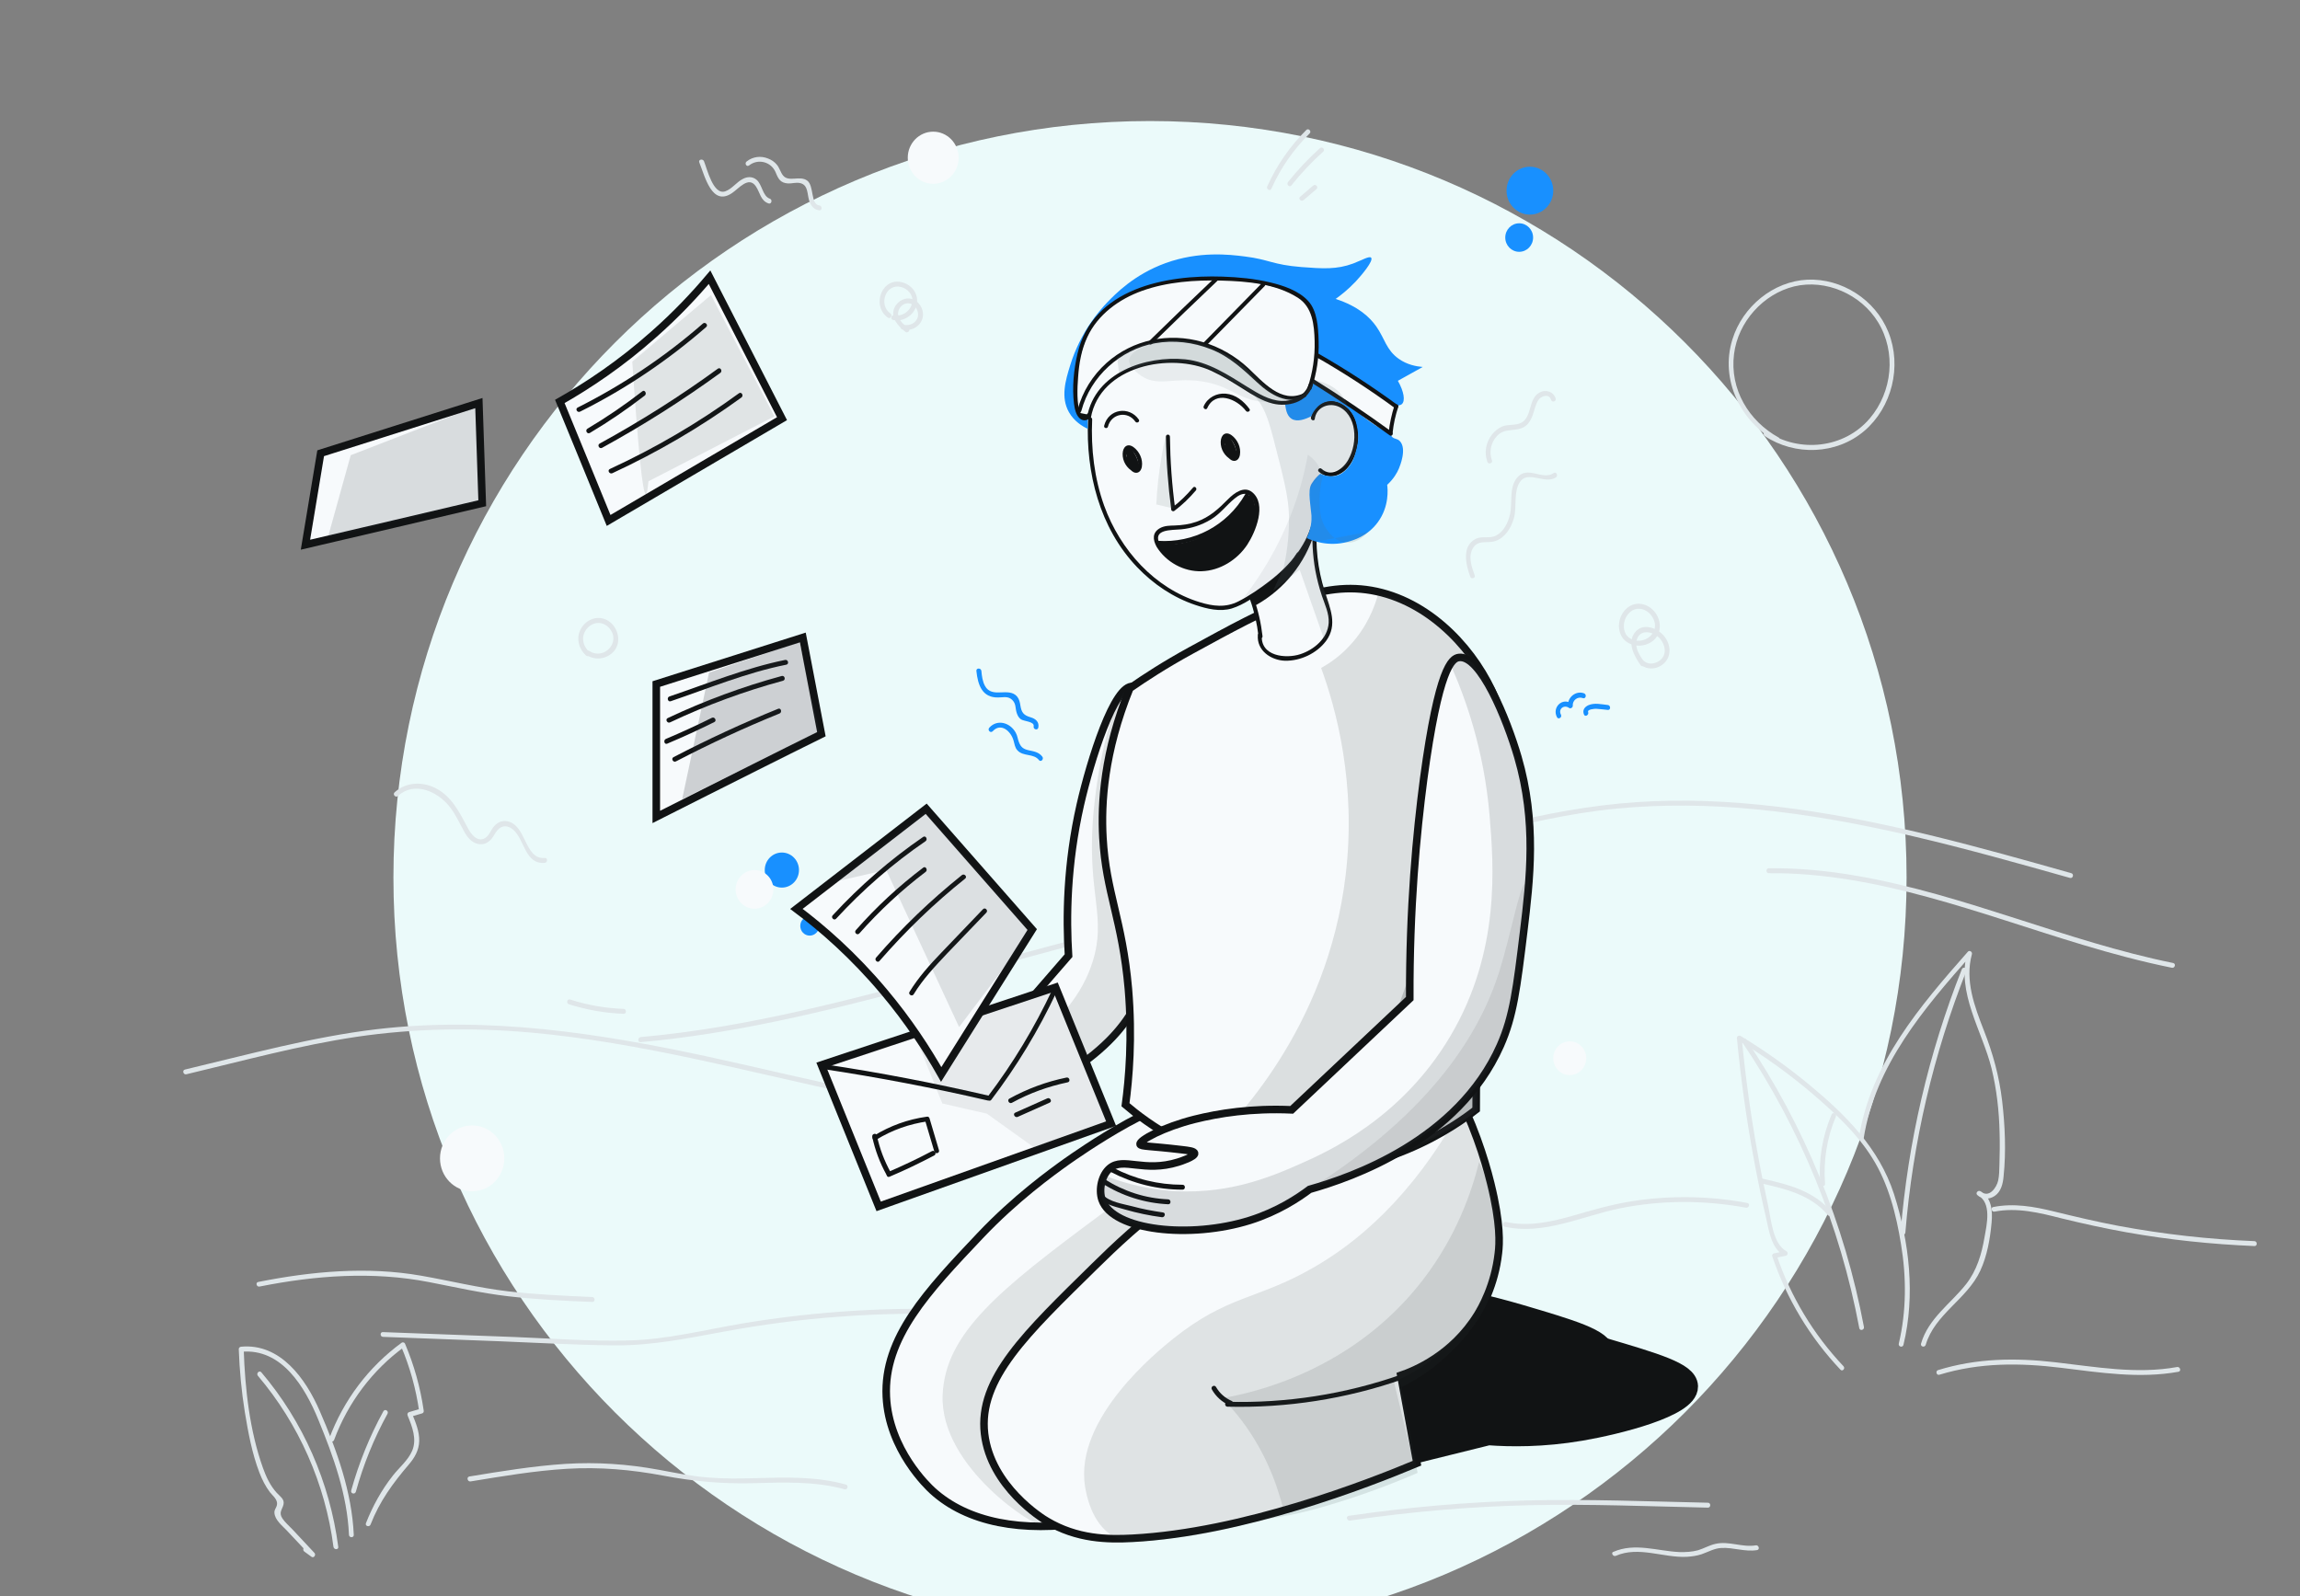 <svg width="304" height="211" viewBox="0 0 304 211" fill="none" xmlns="http://www.w3.org/2000/svg">
<rect x="0" y="0" width="304" height="211" fill="#808080" stroke="none"/>
<g clip-path="url(#clip0)">
<path d="M52 116C52 60.772 96.772 16 152 16V16C207.228 16 252 60.772 252 116V116C252 171.228 207.228 216 152 216V216C96.772 216 52 171.228 52 116V116Z" fill="#EBFAFA"/>
<path d="M243.657 180.598C239.703 176.416 236.679 171.411 234.819 165.908C234.755 166.038 234.671 166.168 234.607 166.298C235.093 166.19 235.559 166.103 236.045 165.995C236.32 165.93 236.362 165.54 236.13 165.41C234.311 164.413 234.1 161.206 233.698 159.365C233.169 156.96 232.683 154.555 232.26 152.15C231.372 147.21 230.695 142.226 230.209 137.221C230.04 137.308 229.892 137.416 229.723 137.503C233.254 139.648 236.616 142.053 239.766 144.761C242.6 147.21 245.433 149.831 247.442 153.038C249.599 156.44 250.635 160.556 251.269 164.5C251.988 168.855 251.988 173.296 250.973 177.608C250.867 178.02 251.48 178.193 251.586 177.781C253.172 171.216 252.368 164.218 250.339 157.848C248.372 151.76 243.932 147.361 239.174 143.418C236.299 141.035 233.233 138.868 230.061 136.94C229.871 136.831 229.554 136.961 229.575 137.221C230.082 142.573 230.822 147.881 231.795 153.146C232.281 155.768 232.81 158.39 233.423 160.968C233.825 162.723 234.1 165.02 235.812 165.973C235.833 165.778 235.855 165.583 235.897 165.388C235.411 165.496 234.945 165.583 234.459 165.691C234.29 165.735 234.184 165.93 234.248 166.081C236.151 171.693 239.217 176.785 243.255 181.053C243.509 181.356 243.953 180.901 243.657 180.598Z" fill="#DFE6E9"/>
<path d="M230.272 137.764C237.927 149.117 243.213 162.031 245.75 175.572C245.835 175.984 246.448 175.811 246.363 175.399C243.805 161.792 238.498 148.814 230.801 137.417C230.59 137.092 230.04 137.417 230.272 137.764Z" fill="#DFE6E9"/>
<path d="M232.81 156.439C236.003 157.154 239.365 157.956 241.585 160.621C241.839 160.946 242.304 160.469 242.029 160.166C239.745 157.414 236.278 156.548 232.979 155.811C232.577 155.724 232.408 156.353 232.81 156.439Z" fill="#DFE6E9"/>
<path d="M241.225 156.483C240.993 153.449 241.458 150.438 242.642 147.643C242.811 147.253 242.261 146.928 242.092 147.318C240.866 150.221 240.337 153.319 240.591 156.483C240.633 156.894 241.268 156.894 241.225 156.483Z" fill="#DFE6E9"/>
<path d="M246.321 150.525C247.843 140.818 254.335 133.278 260.551 126.236C260.382 126.128 260.192 126.02 260.022 125.911C258.563 131.263 261.989 136.225 263.236 141.251C263.913 144.025 264.23 146.885 264.294 149.745C264.336 151.153 264.315 152.583 264.272 153.991C264.251 154.685 264.251 155.4 264.103 156.071C263.892 157.003 262.877 158.455 261.799 157.48C261.672 157.653 261.545 157.826 261.418 158C263.279 158.996 262.602 161.856 262.306 163.525C261.925 165.778 261.291 167.923 259.874 169.743C257.823 172.343 254.884 174.271 253.912 177.608C253.785 178.02 254.398 178.171 254.525 177.781C255.73 173.708 259.98 171.758 261.735 167.988C262.644 166.038 263.046 163.741 263.236 161.618C263.384 160.08 263.236 158.238 261.735 157.458C261.439 157.306 261.059 157.718 261.355 157.978C262.01 158.585 262.919 158.585 263.659 158.086C264.484 157.523 264.738 156.483 264.822 155.508C265.161 152.236 265.013 148.791 264.632 145.541C264.251 142.291 263.406 139.236 262.221 136.225C260.974 133.018 259.684 129.616 260.636 126.128C260.72 125.825 260.318 125.565 260.107 125.803C253.827 132.931 247.251 140.58 245.708 150.373C245.644 150.763 246.257 150.936 246.321 150.525Z" fill="#DFE6E9"/>
<path d="M259.304 128.122C254.906 139.237 252.178 150.981 251.205 162.941C251.163 163.352 251.797 163.352 251.84 162.941C252.812 151.046 255.54 139.367 259.917 128.296C260.065 127.927 259.452 127.754 259.304 128.122Z" fill="#DFE6E9"/>
<path d="M198.873 162.16C204.053 163.308 209.107 160.752 214.097 159.733C219.594 158.628 225.261 158.628 230.78 159.647C231.182 159.712 231.351 159.105 230.949 159.018C225.832 158.065 220.609 158 215.492 158.823C212.871 159.257 210.333 159.993 207.796 160.73C204.941 161.532 202.002 162.182 199.063 161.532C198.64 161.445 198.471 162.052 198.873 162.16Z" fill="#DFE6E9"/>
<path d="M263.617 160.166C266.62 159.581 269.58 160.318 272.477 161.055C275.31 161.748 278.165 162.376 281.062 162.896C286.644 163.893 292.31 164.478 297.977 164.716C298.379 164.738 298.379 164.088 297.977 164.066C291.951 163.828 285.967 163.156 280.025 162.051C277.15 161.51 274.316 160.838 271.483 160.145C268.84 159.495 266.155 159.018 263.448 159.56C263.068 159.625 263.237 160.253 263.617 160.166Z" fill="#DFE6E9"/>
<path d="M24.622 142.011C32.107 140.234 39.592 138.176 47.183 137.049C54.752 135.944 62.428 135.814 70.061 136.486C84.735 137.786 98.987 141.729 113.365 144.784C121.294 146.474 129.308 147.861 137.406 148.424C137.808 148.446 137.808 147.796 137.406 147.774C122.563 146.734 108.142 142.856 93.637 139.692C79.216 136.572 64.542 134.319 49.783 136.052C41.22 137.071 32.847 139.389 24.452 141.382C24.051 141.469 24.22 142.097 24.622 142.011Z" fill="#DFE6E9"/>
<path d="M84.672 137.763C97.084 136.658 109.242 133.668 121.273 130.461C133.579 127.168 145.885 123.831 158.191 120.495C170.476 117.18 182.74 113.778 195.067 110.55C201.199 108.946 207.394 107.495 213.695 106.888C219.764 106.303 225.895 106.39 231.964 106.975C246.131 108.318 259.917 112.196 273.597 116.053C273.999 116.161 274.168 115.533 273.766 115.425C261.735 112.023 249.641 108.621 237.229 106.931C231.055 106.086 224.796 105.653 218.558 105.913C212.426 106.151 206.379 107.148 200.395 108.535C194.306 109.965 188.279 111.676 182.232 113.323C176.058 114.991 169.884 116.66 163.71 118.328C151.234 121.686 138.738 125.066 126.263 128.425C112.582 132.108 98.817 135.835 84.672 137.091C84.27 137.156 84.27 137.806 84.672 137.763Z" fill="#DFE6E9"/>
<path d="M50.608 176.72C55.767 176.915 60.948 177.11 66.107 177.305C71.139 177.5 76.193 177.803 81.225 177.846C86.131 177.89 90.867 176.915 95.688 176.026C100.72 175.095 105.816 174.423 110.912 174.055C116.6 173.621 122.309 173.556 127.997 173.795C128.398 173.816 128.398 173.166 127.997 173.145C118.017 172.711 108.015 173.296 98.162 174.943C93.129 175.788 88.139 177.088 83.044 177.196C78.053 177.326 73 176.936 68.01 176.741C62.216 176.525 56.423 176.308 50.629 176.091C50.206 176.048 50.206 176.698 50.608 176.72Z" fill="#DFE6E9"/>
<path d="M40.226 205.104C40.543 205.342 40.86 205.559 41.178 205.797C41.474 206.014 41.812 205.537 41.558 205.277C40.586 204.237 39.634 203.219 38.661 202.179C38.217 201.702 37.689 201.269 37.329 200.727C36.78 199.904 37.35 199.514 37.477 198.842C37.625 198.149 36.949 197.759 36.568 197.326C35.722 196.394 35.173 195.224 34.75 194.032C32.995 189.114 32.382 183.567 32.212 178.367C32.107 178.476 32.001 178.584 31.895 178.692C37.224 178.194 40.311 183.351 42.087 187.706C44.074 192.537 45.893 197.586 46.125 202.894C46.147 203.306 46.781 203.306 46.76 202.894C46.506 197.217 44.518 191.714 42.277 186.557C40.416 182.246 37.054 177.544 31.874 178.021C31.705 178.042 31.557 178.151 31.557 178.346C31.663 181.141 31.916 183.914 32.36 186.666C32.804 189.352 33.312 192.126 34.285 194.661C34.644 195.592 35.088 196.481 35.68 197.261C36.103 197.802 36.822 198.279 36.568 199.081C36.462 199.406 36.251 199.579 36.272 199.969C36.314 200.922 37.329 201.702 37.9 202.309C38.957 203.436 40.036 204.584 41.093 205.711C41.22 205.537 41.347 205.364 41.474 205.191C41.157 204.952 40.839 204.736 40.522 204.497C40.205 204.302 39.888 204.866 40.226 205.104Z" fill="#DFE6E9"/>
<path d="M44.159 190.347C45.999 185.407 49.234 181.096 53.441 178.041C53.294 177.997 53.145 177.954 52.997 177.932C54.181 180.706 54.985 183.609 55.408 186.599C55.471 186.469 55.556 186.339 55.619 186.209C55.112 186.361 54.604 186.512 54.076 186.664C53.864 186.729 53.801 186.946 53.886 187.141C54.478 188.592 55.133 190.239 54.478 191.777C53.928 193.056 52.744 194.009 51.919 195.071C50.418 196.977 49.255 199.101 48.367 201.354C48.219 201.744 48.832 201.917 48.98 201.527C50.164 198.472 51.94 196.046 54.033 193.597C54.795 192.709 55.366 191.734 55.408 190.521C55.45 189.221 54.922 187.986 54.435 186.816C54.372 186.967 54.308 187.141 54.245 187.292C54.752 187.141 55.26 186.989 55.788 186.837C55.958 186.794 56.042 186.621 56 186.447C55.556 183.392 54.731 180.446 53.526 177.607C53.463 177.456 53.23 177.391 53.082 177.499C48.726 180.684 45.407 185.082 43.504 190.196C43.419 190.564 44.011 190.737 44.159 190.347Z" fill="#DFE6E9"/>
<path d="M34.094 181.877C39.486 188.226 42.996 196.134 44.075 204.475C44.138 204.887 44.772 204.887 44.709 204.475C43.588 195.939 40.057 187.901 34.538 181.401C34.264 181.097 33.819 181.552 34.094 181.877Z" fill="#DFE6E9"/>
<path d="M47.034 197.195C48.028 193.598 49.424 190.153 51.221 186.882C51.411 186.513 50.883 186.188 50.671 186.557C48.853 189.872 47.436 193.382 46.421 197.022C46.294 197.433 46.908 197.607 47.034 197.195Z" fill="#DFE6E9"/>
<path d="M34.306 170.069C41.706 168.596 49.276 168.032 56.719 169.484C60.186 170.156 63.612 170.936 67.122 171.347C70.822 171.78 74.565 171.954 78.286 172.105C78.688 172.127 78.688 171.477 78.286 171.456C74.565 171.282 70.822 171.131 67.122 170.697C63.273 170.242 59.51 169.311 55.683 168.639C48.536 167.382 41.199 168.054 34.136 169.462C33.735 169.527 33.904 170.156 34.306 170.069Z" fill="#DFE6E9"/>
<path d="M62.195 195.83C66.424 195.137 70.653 194.422 74.924 194.162C79.259 193.902 83.445 194.27 87.695 195.072C91.586 195.808 95.35 196.155 99.325 196.068C103.448 195.96 107.614 195.765 111.631 196.87C112.033 196.978 112.202 196.35 111.8 196.242C107.91 195.158 103.913 195.288 99.917 195.397C97.802 195.462 95.667 195.483 93.552 195.31C91.375 195.137 89.218 194.682 87.082 194.292C82.98 193.533 78.899 193.252 74.713 193.512C70.463 193.793 66.234 194.487 62.026 195.18C61.624 195.267 61.794 195.895 62.195 195.83Z" fill="#DFE6E9"/>
<path d="M178.426 201.008C186.355 199.838 194.327 199.144 202.341 198.971C210.143 198.798 217.945 199.123 225.747 199.296C226.149 199.296 226.149 198.646 225.747 198.646C217.818 198.473 209.868 198.148 201.918 198.343C193.988 198.538 186.102 199.231 178.257 200.379C177.855 200.444 178.024 201.051 178.426 201.008Z" fill="#DFE6E9"/>
<path d="M213.568 205.666C216.592 204.344 219.848 205.948 222.956 205.796C223.612 205.753 224.289 205.666 224.923 205.449C225.79 205.146 226.593 204.669 227.524 204.626C229.131 204.539 230.632 205.168 232.239 204.908C232.641 204.843 232.471 204.214 232.07 204.279C230.272 204.583 228.517 203.673 226.741 204.084C225.938 204.258 225.219 204.691 224.437 204.929C223.633 205.146 222.808 205.189 221.984 205.168C219.045 205.038 216.106 203.889 213.23 205.146C212.892 205.254 213.209 205.818 213.568 205.666Z" fill="#DFE6E9"/>
<path d="M256.343 181.725C261.672 180.1 267 180.143 272.455 180.815C277.594 181.443 282.774 182.267 287.933 181.335C288.335 181.27 288.166 180.642 287.764 180.707C282.393 181.682 277.001 180.685 271.652 180.078C266.387 179.472 261.249 179.537 256.153 181.118C255.794 181.227 255.942 181.855 256.343 181.725Z" fill="#DFE6E9"/>
<path d="M235.093 57.836C231.16 55.669 228.602 51.465 229.194 46.807C229.723 42.539 233.063 38.855 237.144 37.859C241.31 36.862 245.961 38.877 248.224 42.582C250.655 46.547 250.127 51.791 247.145 55.3C243.762 59.287 237.842 59.894 233.571 57.077C233.232 56.839 232.915 57.402 233.254 57.64C237.229 60.284 242.726 60.111 246.405 56.969C250.063 53.849 251.417 48.432 249.598 43.904C247.864 39.592 243.424 36.776 238.878 36.971C234.395 37.187 230.336 40.502 228.982 44.857C227.291 50.252 230.124 55.799 234.797 58.377C235.135 58.594 235.453 58.031 235.093 57.836Z" fill="#DFE6E9"/>
<path d="M52.596 105.22C54.752 103.248 57.776 104.592 59.383 106.585C60.208 107.603 60.694 108.752 61.328 109.878C61.73 110.637 62.322 111.395 63.21 111.568C63.908 111.698 64.479 111.438 64.944 110.918C65.24 110.572 65.43 110.117 65.726 109.77C66.361 109.012 67.185 109.098 67.862 109.705C69.342 111.027 69.405 114.298 72.006 114.06C72.408 114.017 72.408 113.367 72.006 113.41C69.3 113.67 69.617 109.012 67.016 108.557C66.255 108.427 65.642 108.773 65.177 109.38C64.88 109.77 64.69 110.312 64.31 110.637C63.21 111.568 62.237 110.268 61.793 109.38C60.715 107.343 59.658 105.22 57.522 104.158C55.767 103.292 53.632 103.378 52.152 104.743C51.856 105.025 52.3 105.502 52.596 105.22Z" fill="#DFE6E9"/>
<path d="M194.919 76.057C194.496 74.887 193.989 73.5 194.75 72.352C195.448 71.334 196.632 71.854 197.625 71.529C198.936 71.095 199.74 69.774 200.099 68.495C200.522 67 200.015 65.05 200.882 63.729C201.939 62.104 204.222 64.097 205.66 63.1C205.999 62.862 205.681 62.299 205.343 62.537C203.884 63.555 201.897 61.475 200.522 63.144C199.423 64.465 199.93 66.48 199.571 68.04C199.317 69.124 198.746 70.272 197.752 70.792C196.885 71.247 195.892 70.792 195.025 71.247C193.164 72.222 193.756 74.649 194.327 76.23C194.433 76.599 195.046 76.447 194.919 76.057Z" fill="#DFE6E9"/>
<path d="M197.202 60.868C196.801 59.785 197.033 58.55 197.816 57.683C198.788 56.6 199.909 57.033 201.114 56.6C201.833 56.34 202.256 55.712 202.531 55.018C202.7 54.585 202.806 54.13 202.954 53.697C203.081 53.35 203.229 52.96 203.482 52.7C203.863 52.331 204.772 52.028 205.005 52.852C205.132 53.242 205.724 53.09 205.618 52.678C205.343 51.768 204.307 51.443 203.503 51.877C201.981 52.678 202.531 55.062 201.114 55.863C200.332 56.297 199.359 56.036 198.535 56.383C198.006 56.621 197.541 57.011 197.181 57.467C196.399 58.485 196.145 59.828 196.589 61.041C196.716 61.431 197.329 61.258 197.202 60.868Z" fill="#DFE6E9"/>
<path d="M215.006 84.008C214.372 83.076 214.562 81.755 215.387 80.975C216.338 80.065 217.712 80.476 218.368 81.516C219.869 83.835 216.549 85.871 214.964 83.943C214.689 83.618 214.245 84.095 214.52 84.398C215.429 85.503 217.12 85.633 218.283 84.853C219.594 83.987 219.7 82.231 218.791 80.996C217.903 79.783 216.253 79.371 215.069 80.368C213.949 81.3 213.61 83.076 214.456 84.311C214.689 84.68 215.239 84.355 215.006 84.008Z" fill="#DFE6E9"/>
<path d="M217.395 87.605C216.803 86.76 216.063 85.742 216.317 84.659C216.698 83.055 218.558 83.467 219.404 84.42C220.102 85.222 220.356 86.478 219.468 87.237C218.791 87.822 217.755 87.93 217.142 87.237C216.867 86.933 216.423 87.388 216.698 87.692C217.543 88.623 218.981 88.537 219.89 87.735C220.969 86.782 220.842 85.2 219.996 84.138C219.15 83.055 217.226 82.275 216.169 83.51C214.985 84.897 215.979 86.695 216.846 87.93C217.078 88.277 217.628 87.952 217.395 87.605Z" fill="#DFE6E9"/>
<path d="M75.199 132.758C77.567 133.495 79.978 133.928 82.43 134.015C82.832 134.037 82.832 133.387 82.43 133.365C80.02 133.278 77.652 132.867 75.368 132.13C74.966 132 74.797 132.628 75.199 132.758Z" fill="#DFE6E9"/>
<path d="M233.782 115.426C248.16 115.317 261.693 120.821 275.268 124.894C279.158 126.064 283.091 127.126 287.066 127.927C287.468 128.014 287.637 127.386 287.235 127.299C273.132 124.439 259.832 118.307 245.644 115.816C241.733 115.122 237.757 114.732 233.782 114.776C233.381 114.776 233.381 115.426 233.782 115.426Z" fill="#DFE6E9"/>
<path d="M92.432 21.477C93.172 23.297 94.081 27.328 96.745 25.529C97.633 24.944 98.944 23.233 99.896 24.619C100.467 25.442 100.509 26.526 101.587 26.894C101.968 27.024 102.137 26.396 101.756 26.266C100.763 25.919 100.763 24.359 99.959 23.731C99.431 23.319 98.775 23.341 98.204 23.644C97.359 24.056 96.745 24.988 95.857 25.291C94.271 25.832 93.468 22.344 93.045 21.304C92.876 20.936 92.263 21.087 92.432 21.477Z" fill="#DFE6E9"/>
<path d="M99.007 21.868C100.192 20.936 101.925 21.369 102.518 22.778C102.877 23.666 103.152 24.186 104.167 24.251C104.653 24.273 105.182 24.099 105.668 24.186C106.683 24.36 106.683 25.27 106.852 26.114C107.021 26.959 107.402 27.696 108.29 27.805C108.692 27.848 108.692 27.198 108.29 27.154C107.127 27.024 107.613 24.576 106.704 23.883C105.731 23.146 104.272 24.121 103.511 23.211C103.152 22.778 103.046 22.193 102.666 21.759C102.369 21.391 101.968 21.131 101.524 20.958C100.572 20.568 99.515 20.698 98.712 21.326C98.352 21.564 98.669 22.128 99.007 21.868Z" fill="#DFE6E9"/>
<path d="M118.038 42.299C119.37 42.581 120.787 41.714 121.146 40.327C121.484 39.027 120.66 37.792 119.454 37.381C116.642 36.406 115.077 40.371 117.361 41.996C117.699 42.234 118.017 41.671 117.678 41.432C116.071 40.284 117.065 37.402 119.116 37.944C120.004 38.182 120.744 39.006 120.575 39.981C120.385 41.086 119.285 41.887 118.207 41.649C117.805 41.584 117.636 42.212 118.038 42.299Z" fill="#DFE6E9"/>
<path d="M120.089 43.405C119.581 42.993 118.968 42.538 118.757 41.867C118.461 40.956 119.306 39.873 120.3 40.133C120.998 40.328 121.484 41.151 121.315 41.888C121.104 42.712 120.194 43.123 119.433 42.928C119.031 42.82 118.862 43.448 119.264 43.556C120.3 43.816 121.442 43.318 121.865 42.278C122.267 41.26 121.717 40.025 120.744 39.592C119.772 39.18 118.651 39.721 118.228 40.675C117.636 41.996 118.714 43.102 119.666 43.86C119.941 44.12 120.406 43.665 120.089 43.405Z" fill="#DFE6E9"/>
<path d="M77.906 86.196C76.933 85.308 76.743 83.965 77.694 82.968C78.519 82.123 79.745 82.145 80.527 83.033C82.156 84.896 79.808 87.323 77.884 86.045C77.546 85.806 77.229 86.37 77.567 86.608C78.709 87.366 80.274 87.106 81.162 86.066C82.071 84.983 81.796 83.358 80.823 82.405C79.787 81.408 78.244 81.473 77.25 82.491C76.045 83.726 76.235 85.525 77.462 86.651C77.757 86.933 78.202 86.478 77.906 86.196Z" fill="#DFE6E9"/>
<path d="M168.044 24.945C169.271 22.193 170.983 19.745 173.098 17.643C173.394 17.361 172.95 16.885 172.654 17.188C170.497 19.333 168.763 21.825 167.495 24.642C167.325 24.988 167.875 25.335 168.044 24.945Z" fill="#DFE6E9"/>
<path d="M170.688 24.511C171.956 22.907 173.373 21.413 174.895 20.047C175.212 19.766 174.747 19.311 174.451 19.593C172.929 20.957 171.533 22.453 170.243 24.056C169.99 24.381 170.434 24.836 170.688 24.511Z" fill="#DFE6E9"/>
<path d="M172.294 26.462C172.865 25.963 173.436 25.487 174.007 24.988C174.324 24.729 173.859 24.252 173.563 24.534C172.992 25.032 172.421 25.509 171.85 26.007C171.533 26.267 171.977 26.722 172.294 26.462Z" fill="#DFE6E9"/>
<path d="M202.213 28.369C203.918 28.369 205.3 26.952 205.3 25.205C205.3 23.458 203.918 22.042 202.213 22.042C200.508 22.042 199.126 23.458 199.126 25.205C199.126 26.952 200.508 28.369 202.213 28.369Z" fill="#1890ff"/>
<path d="M200.797 33.287C201.813 33.287 202.636 32.443 202.636 31.402C202.636 30.36 201.813 29.517 200.797 29.517C199.781 29.517 198.957 30.36 198.957 31.402C198.957 32.443 199.781 33.287 200.797 33.287Z" fill="#1890ff"/>
<path d="M103.342 117.332C104.592 117.332 105.604 116.294 105.604 115.014C105.604 113.733 104.592 112.695 103.342 112.695C102.093 112.695 101.08 113.733 101.08 115.014C101.08 116.294 102.093 117.332 103.342 117.332Z" fill="#1890ff"/>
<path d="M107.021 123.68C107.71 123.68 108.269 123.107 108.269 122.401C108.269 121.695 107.71 121.123 107.021 121.123C106.332 121.123 105.774 121.695 105.774 122.401C105.774 123.107 106.332 123.68 107.021 123.68Z" fill="#1890ff"/>
<path d="M129.054 88.689C129.244 90.573 129.836 92.242 131.929 92.198C132.648 92.198 133.262 91.982 133.811 92.545C134.319 93.065 134.171 93.585 134.382 94.235C134.488 94.56 134.636 94.863 134.932 95.08C135.313 95.362 136.75 95.362 136.624 96.012C136.539 96.423 137.152 96.597 137.237 96.185C137.385 95.448 136.898 95.015 136.222 94.82C135.249 94.538 135.017 94.148 134.869 93.26C134.805 92.849 134.721 92.437 134.446 92.09C133.896 91.418 133.008 91.505 132.247 91.527C131.422 91.57 130.64 91.505 130.196 90.682C129.857 90.075 129.773 89.338 129.709 88.667C129.646 88.277 129.011 88.277 129.054 88.689Z" fill="#1890ff"/>
<path d="M131.21 96.661C132.31 95.47 133.621 96.683 133.959 97.875C134.107 98.351 134.128 98.806 134.467 99.175C135.228 100.041 136.623 99.565 137.321 100.475C137.575 100.8 138.019 100.345 137.765 100.02C137.3 99.413 136.644 99.326 135.947 99.175C135.291 99.023 134.932 98.785 134.678 98.113C134.509 97.701 134.488 97.268 134.255 96.856C133.536 95.535 131.845 95.015 130.766 96.185C130.47 96.51 130.914 96.965 131.21 96.661Z" fill="#1890ff"/>
<path d="M206.315 94.473C205.914 93.693 206.759 93.108 207.394 93.585C207.584 93.715 207.88 93.541 207.88 93.303C207.817 92.566 208.535 92.025 209.212 92.285C209.593 92.436 209.762 91.808 209.381 91.656C208.324 91.245 207.161 92.155 207.246 93.303C207.415 93.216 207.563 93.108 207.732 93.021C206.527 92.133 205.11 93.498 205.787 94.798C205.956 95.166 206.506 94.841 206.315 94.473Z" fill="#1890ff"/>
<path d="M209.91 94.126C209.762 93.758 210.777 93.693 210.946 93.693C211.475 93.715 211.982 93.802 212.511 93.845C212.913 93.888 212.913 93.238 212.511 93.195C211.686 93.108 210.756 92.87 209.952 93.217C209.424 93.455 209.128 93.888 209.36 94.451C209.508 94.841 210.058 94.495 209.91 94.126Z" fill="#1890ff"/>
<path d="M99.726 120.127C101.104 120.127 102.221 118.982 102.221 117.57C102.221 116.158 101.104 115.014 99.726 115.014C98.348 115.014 97.231 116.158 97.231 117.57C97.231 118.982 98.348 120.127 99.726 120.127Z" fill="#F7FAFC"/>
<path d="M123.344 24.295C125.201 24.295 126.706 22.753 126.706 20.85C126.706 18.948 125.201 17.405 123.344 17.405C121.488 17.405 119.982 18.948 119.982 20.85C119.982 22.753 121.488 24.295 123.344 24.295Z" fill="#F7FAFC"/>
<path d="M62.406 157.481C64.754 157.481 66.656 155.531 66.656 153.126C66.656 150.72 64.754 148.771 62.406 148.771C60.059 148.771 58.156 150.72 58.156 153.126C58.156 155.531 60.059 157.481 62.406 157.481Z" fill="#F7FAFC"/>
<path d="M207.478 142.119C208.681 142.119 209.656 141.119 209.656 139.887C209.656 138.654 208.681 137.655 207.478 137.655C206.276 137.655 205.301 138.654 205.301 139.887C205.301 141.119 206.276 142.119 207.478 142.119Z" fill="#F7FAFC"/>
<path d="M183.247 192.883C187.73 191.778 192.233 190.651 196.716 189.546C199.592 189.763 203.863 189.828 208.937 188.961C213.758 188.138 222.999 185.82 222.935 183.263C222.893 181.573 218.77 180.36 211.961 178.345C207.457 177.023 203.672 176.243 201.156 175.788C198.365 177.196 195.363 178.583 192.128 179.905C187.751 181.703 183.585 183.111 179.716 184.216C180.879 187.12 182.063 190.001 183.247 192.883Z" fill="#111314" stroke="#111314" stroke-width="3" stroke-miterlimit="10"/>
<path d="M172.167 188.485C176.65 187.38 181.154 186.253 185.636 185.148C188.512 185.365 192.783 185.43 197.858 184.563C202.679 183.74 211.919 181.421 211.855 178.865C211.813 177.175 207.69 175.961 200.882 173.946C196.378 172.625 192.593 171.845 190.077 171.39C187.286 172.798 184.283 174.185 181.048 175.506C176.671 177.305 172.506 178.713 168.636 179.818C169.799 182.743 170.983 185.625 172.167 188.485Z" fill="#111314" stroke="#111314" stroke-width="3" stroke-miterlimit="10"/>
<path d="M149.035 148.466C145.039 150.676 141.592 153.125 141 153.536C138.971 154.988 134.234 158.39 129.54 163.351C122.605 170.675 116.769 176.828 117.149 184.628C117.488 191.648 122.668 196.523 123.239 197.043C132.479 205.493 152.228 202.416 172.167 189.395C171.448 185.516 170.751 181.66 170.032 177.781C171.808 177.413 175.825 176.308 179.483 172.776C184.029 168.378 185.044 163.048 185.298 161.315C185.277 159.343 185.044 157.025 184.389 154.511C182.38 146.798 177.601 141.923 175.064 139.691C168.488 140.861 158.593 143.223 149.035 148.466Z" fill="#F7FAFC" stroke="#111314" stroke-miterlimit="10"/>
<path d="M164.154 152.517C160.094 154.771 156.478 157.327 156.119 157.587C150.875 161.336 147.175 164.932 144.659 167.402C135.672 176.242 129.286 182.244 130.132 189.524C130.957 196.522 137.787 200.747 138.357 201.072C142.354 203.456 146.413 203.521 149.67 203.347C164.302 202.567 180.71 196.176 187.286 193.424C186.567 189.546 185.869 185.689 185.15 181.811C186.926 181.204 191.959 179.167 195.278 173.794C195.786 172.971 197.562 169.959 198.048 165.647C198.196 164.412 198.365 161.812 197.033 156.417C196.209 153.081 194.729 148.422 191.959 143.136C186.123 144.197 174.726 146.667 164.154 152.517Z" fill="#F7FAFC" stroke="#111314" stroke-miterlimit="10"/>
<path d="M162.23 185.95C170.074 186.145 177.898 184.931 185.319 182.353C185.7 182.223 185.531 181.595 185.15 181.725C177.771 184.303 170.032 185.516 162.23 185.3C161.828 185.278 161.828 185.928 162.23 185.95Z" fill="#111314"/>
<path d="M160.178 183.675C160.707 184.606 161.511 185.343 162.483 185.755C162.864 185.906 163.181 185.365 162.8 185.191C161.912 184.801 161.215 184.195 160.728 183.35C160.517 182.981 159.967 183.306 160.178 183.675Z" fill="#111314"/>
<path opacity="0.12" d="M173.499 167.62C166.141 171.845 162.335 171.152 155.019 177.002C153.116 178.54 141.994 187.445 143.411 196.48C143.538 197.238 144.193 201.485 147.28 203.153C148.591 203.868 149.881 203.825 151.678 203.695C157.705 203.218 162.356 202.048 162.927 201.897C170.328 200.012 169.08 200.792 174.176 199.383C177.538 198.452 182.084 196.978 187.37 194.703C186.672 190.912 185.954 187.142 185.256 183.35C186.799 182.613 188.914 181.378 191.071 179.385C192.635 177.933 197.097 173.817 198.112 167.317C198.661 163.828 197.985 161.163 196.885 156.852C195.765 152.453 194.2 149.03 193.016 146.755C186.419 158.607 179.018 164.478 173.499 167.62Z" fill="#2D3436"/>
<path opacity="0.11" d="M165.591 148.922C165.295 148.402 155.992 152.735 145.356 160.644C132.204 170.415 124.91 176.2 124.592 184.434C124.233 194.032 137.068 202.049 137.617 201.55C137.913 201.269 130.175 195.787 130.048 187.857C129.963 182.679 133.177 178.584 138.844 172.712C153.328 157.697 165.951 149.55 165.591 148.922Z" fill="#2D3436"/>
<path opacity="0.12" d="M195.49 153.623C194.517 157.566 192.508 163.395 188.11 169.136C178.743 181.335 165.444 184.151 161.553 184.823C162.208 185.473 162.843 186.21 163.498 186.99C167.008 191.323 168.742 195.96 169.651 199.6C175.403 197.563 181.154 195.505 186.884 193.468C185.996 189.871 185.129 186.253 184.241 182.656C186.059 181.898 189.02 180.36 191.811 177.435C192.974 176.2 195.786 173.188 197.097 168.421C199 161.358 196.336 155.335 195.49 153.623Z" fill="#2D3436"/>
<path d="M149.776 90.747C151.552 91.007 152.313 96.445 152.567 98.244C153.603 105.545 151.404 108.817 151.065 117.765C150.79 124.872 152.059 125.197 151.488 128.664C150.642 133.734 146.731 140.234 132.839 146.127C131.803 147.275 129.963 149.074 127.299 150.222C121.696 152.649 114.337 151.392 113.344 147.904C113.005 146.734 113.323 145.109 114.105 144.35C115.374 143.094 117.319 144.892 120.533 143.7C120.702 143.635 122.14 143.094 122.097 142.704C122.076 142.465 121.527 142.379 120.871 142.292C117.89 141.859 117.002 141.945 116.938 141.685C116.832 141.252 119.116 139.757 122.076 138.89C124.36 138.219 127.447 137.634 131.253 137.829C134.573 133.994 137.914 130.159 141.233 126.324C140.916 121.384 140.979 114.342 142.798 106.347C144.13 100.54 147.28 90.379 149.776 90.747Z" fill="#F7FAFC" stroke="#111314" stroke-miterlimit="10"/>
<path opacity="0.12" d="M149.86 90.639C147.259 90.682 144.912 101.277 144.426 108.796C143.813 118.307 146.244 121.276 144.426 127.104C143.221 130.961 140.176 135.922 131.993 140.429C125.544 145.954 121.252 146.539 118.418 145.846C116.684 145.434 114.528 144.286 113.555 145.261C112.73 146.084 113.111 148.121 113.978 149.507C116.05 152.736 122.288 151.956 125.84 150.677C129.138 149.486 131.316 147.406 132.564 145.997C135.461 145.196 142.227 142.877 147.851 136.334C153.328 129.964 154.618 123.182 155.273 119.499C157.789 105.481 153.032 90.574 149.86 90.639Z" fill="#2D3436"/>
<path d="M181.936 78.18C189.464 79.805 195.173 86.327 197.646 92.328C200.374 98.915 198.788 104.072 197.266 114.97C196.23 122.445 195.109 133.213 195.109 146.668C192.826 148.445 182.021 156.548 167.304 154.49C157.958 153.19 151.573 148.445 148.76 146.04C149.226 142.573 149.691 137.2 149.141 130.7C148.338 121.557 146.181 117.982 145.779 110.745C145.525 106.173 145.906 99.435 149.331 90.985C151.256 89.642 153.983 87.865 157.387 86.002C167.96 80.217 174.578 76.598 181.936 78.18Z" fill="#F7FAFC" stroke="#111314"/>
<path opacity="0.14" d="M174.62 88.299C176.565 93.629 179.314 103.509 177.855 115.729C175.424 136.031 163.012 148.576 159.164 152.172C162.251 153.429 168.636 155.509 176.777 154.556C185.975 153.472 192.276 149.096 194.919 147.016C194.686 138.002 195.215 130.506 195.807 124.937C197.625 108.167 200.903 102.122 197.414 92.914C196.589 90.725 193.819 83.402 186.821 80.022C184.981 79.134 183.311 78.744 182.148 78.549C181.725 80.087 180.752 82.839 178.384 85.352C177.073 86.782 175.699 87.692 174.62 88.299Z" fill="#2D3436"/>
<path opacity="0.21" d="M198.154 96.033C192.593 111.503 187.011 126.952 181.45 142.422C176.608 146.473 171.744 150.525 166.902 154.577C170.518 154.902 176.269 154.923 182.888 152.93C188.385 151.262 192.551 148.792 195.278 146.863C195.215 144.567 195.173 141.187 195.278 137.113C195.574 126.887 195.701 121.773 197.076 115.577C198.344 109.857 200.057 105.502 198.873 99.001C198.64 97.701 198.365 96.683 198.154 96.033Z" fill="#2D3436"/>
<path d="M108.565 140.774C111.081 147.014 113.618 153.254 116.135 159.472C126.369 155.832 136.624 152.171 146.858 148.531C144.405 142.529 141.952 136.506 139.52 130.504C129.202 133.927 118.883 137.351 108.565 140.774Z" fill="#F7FAFC" stroke="#111314" stroke-miterlimit="10"/>
<path d="M105.266 120.148C108.692 122.705 112.794 126.28 116.832 131.09C120.11 134.99 122.563 138.782 124.402 142.032C128.42 135.64 132.416 129.249 136.433 122.878C131.76 117.548 127.087 112.24 122.415 106.91C116.684 111.33 110.975 115.728 105.266 120.148Z" fill="#F7FAFC" stroke="#111314" stroke-miterlimit="10"/>
<path d="M86.744 90.422C86.744 96.272 86.744 102.122 86.744 107.994C91.121 105.784 95.497 103.574 99.874 101.385C102.771 99.934 105.668 98.482 108.565 97.052C107.74 92.784 106.937 88.537 106.112 84.269C99.663 86.305 93.214 88.364 86.744 90.422Z" fill="#F7FAFC" stroke="#111314" stroke-miterlimit="10"/>
<path d="M73.994 53.068C76.15 58.311 78.307 63.554 80.443 68.798C88.076 64.313 95.73 59.828 103.363 55.343C100.17 49.103 96.978 42.863 93.785 36.645C91.776 39.028 89.344 41.606 86.448 44.163C82.028 48.106 77.694 50.966 73.994 53.068Z" fill="#F7FAFC" stroke="#111314" stroke-miterlimit="10"/>
<path d="M42.383 59.915C41.706 63.945 41.051 67.975 40.374 72.005C48.155 70.185 55.958 68.365 63.739 66.523C63.591 62.103 63.443 57.705 63.295 53.285C56.338 55.495 49.36 57.705 42.383 59.915Z" fill="#F7FAFC" stroke="#111314" stroke-miterlimit="10"/>
<path d="M108.798 141.316C116.114 142.421 123.366 143.808 130.555 145.476C130.957 145.563 131.126 144.934 130.724 144.848C123.514 143.179 116.262 141.771 108.967 140.688C108.565 140.644 108.396 141.273 108.798 141.316Z" fill="#111314"/>
<path d="M139.097 130.808C136.75 135.813 133.896 140.558 130.576 144.934C130.323 145.259 130.767 145.714 131.02 145.389C134.382 140.969 137.279 136.181 139.647 131.133C139.816 130.764 139.267 130.439 139.097 130.808Z" fill="#111314"/>
<path d="M110.51 121.447C114.063 117.591 118.017 114.146 122.33 111.199C122.668 110.961 122.351 110.397 122.013 110.636C117.657 113.626 113.661 117.092 110.066 120.992C109.77 121.274 110.235 121.751 110.51 121.447Z" fill="#111314"/>
<path d="M113.576 123.397C116.24 120.386 119.179 117.656 122.351 115.251C122.668 115.012 122.351 114.449 122.034 114.687C118.799 117.136 115.817 119.887 113.132 122.942C112.836 123.246 113.28 123.701 113.576 123.397Z" fill="#111314"/>
<path d="M116.24 127.038C119.687 123.073 123.472 119.412 127.574 116.14C127.891 115.88 127.447 115.425 127.13 115.685C123.049 118.957 119.243 122.597 115.796 126.583C115.521 126.887 115.987 127.342 116.24 127.038Z" fill="#111314"/>
<path d="M120.765 131.436C121.971 129.443 123.577 127.753 125.163 126.063C126.897 124.264 128.631 122.444 130.365 120.646C130.661 120.343 130.196 119.888 129.921 120.191C128.102 122.098 126.284 123.983 124.466 125.889C122.901 127.514 121.4 129.183 120.216 131.111C120.004 131.458 120.554 131.783 120.765 131.436Z" fill="#111314"/>
<path d="M115.289 150.287C115.669 152.063 116.304 153.732 117.171 155.292C117.361 155.66 117.911 155.335 117.72 154.967C116.875 153.428 116.261 151.825 115.902 150.113C115.817 149.702 115.204 149.875 115.289 150.287Z" fill="#111314"/>
<path d="M115.796 150.676C117.911 149.376 120.194 148.575 122.626 148.228C122.499 148.163 122.372 148.076 122.245 148.011C122.668 149.42 123.07 150.806 123.493 152.215C123.62 152.605 124.233 152.453 124.106 152.041C123.683 150.633 123.282 149.246 122.859 147.838C122.795 147.643 122.647 147.578 122.478 147.621C119.983 147.968 117.657 148.813 115.5 150.135C115.12 150.33 115.437 150.893 115.796 150.676Z" fill="#111314"/>
<path d="M117.572 155.551C119.581 154.706 121.548 153.753 123.493 152.735C123.852 152.54 123.535 151.976 123.176 152.171C121.294 153.168 119.37 154.078 117.403 154.923C117.023 155.096 117.192 155.725 117.572 155.551Z" fill="#111314"/>
<path d="M133.748 145.779C136.074 144.501 138.548 143.613 141.127 143.071C141.529 142.984 141.36 142.356 140.958 142.443C138.315 142.984 135.799 143.916 133.431 145.216C133.05 145.411 133.388 145.974 133.748 145.779Z" fill="#111314"/>
<path d="M134.509 147.643C135.926 147.015 137.342 146.386 138.738 145.758C139.119 145.585 138.78 145.022 138.421 145.195C137.004 145.823 135.587 146.451 134.192 147.08C133.811 147.253 134.15 147.795 134.509 147.643Z" fill="#111314"/>
<path d="M88.647 92.697C93.679 90.985 98.712 88.905 103.934 87.865C104.336 87.778 104.167 87.15 103.765 87.237C98.564 88.298 93.51 90.357 88.478 92.068C88.097 92.198 88.266 92.827 88.647 92.697Z" fill="#111314"/>
<path d="M88.562 95.492C93.383 93.217 98.373 91.375 103.49 89.989C103.892 89.88 103.723 89.252 103.321 89.36C98.141 90.769 93.108 92.632 88.245 94.928C87.886 95.102 88.203 95.665 88.562 95.492Z" fill="#111314"/>
<path d="M88.181 98.308C90.296 97.419 92.368 96.466 94.419 95.448C94.778 95.274 94.461 94.711 94.102 94.884C92.093 95.881 90.063 96.813 88.012 97.679C87.653 97.831 87.801 98.459 88.181 98.308Z" fill="#111314"/>
<path d="M89.344 100.648C93.806 98.33 98.373 96.207 103.025 94.322C103.406 94.17 103.236 93.542 102.856 93.693C98.141 95.6 93.531 97.745 89.027 100.085C88.647 100.28 88.985 100.843 89.344 100.648Z" fill="#111314"/>
<path d="M76.679 54.411C82.684 51.421 88.266 47.651 93.341 43.231C93.658 42.95 93.193 42.495 92.897 42.776C87.864 47.175 82.303 50.88 76.362 53.87C75.981 54.043 76.298 54.606 76.679 54.411Z" fill="#111314"/>
<path d="M77.969 57.228C80.485 55.733 82.895 54.086 85.221 52.288C85.538 52.049 85.221 51.464 84.904 51.724C82.578 53.523 80.168 55.169 77.651 56.664C77.292 56.881 77.609 57.444 77.969 57.228Z" fill="#111314"/>
<path d="M79.576 59.199C84.989 56.231 90.19 52.938 95.202 49.298C95.54 49.059 95.223 48.496 94.885 48.734C89.894 52.374 84.672 55.668 79.259 58.636C78.899 58.831 79.216 59.394 79.576 59.199Z" fill="#111314"/>
<path d="M80.929 62.558C86.913 59.784 92.622 56.448 97.993 52.548C98.331 52.309 98.014 51.746 97.675 51.984C92.326 55.884 86.617 59.221 80.612 61.994C80.231 62.168 80.548 62.709 80.929 62.558Z" fill="#111314"/>
<path opacity="0.13" d="M110.341 116.551C112.604 116.031 114.866 115.511 117.128 114.991C120.342 121.925 123.556 128.858 126.77 135.77C129.984 131.501 133.198 127.255 136.412 122.986C131.676 117.765 126.939 112.521 122.224 107.3C118.249 110.398 114.295 113.475 110.341 116.551Z" fill="#2D3436"/>
<path opacity="0.21" d="M93.721 88.904C92.537 94.472 91.353 100.063 90.169 105.631C96.216 102.663 102.264 99.672 108.332 96.704C107.444 92.761 106.577 88.796 105.689 84.853C101.693 86.218 97.697 87.561 93.721 88.904Z" fill="#2D3436"/>
<path opacity="0.08" d="M120.998 137.026C122.182 139.973 123.366 142.92 124.55 145.866C126.516 146.321 128.462 146.776 130.428 147.21C132.564 148.726 134.678 150.265 136.814 151.781C140.049 150.633 143.305 149.485 146.54 148.358C144.066 142.616 141.614 136.853 139.14 131.111C135.905 132.108 132.648 133.126 129.413 134.123C127.722 136.896 126.03 139.67 124.339 142.443C123.218 140.623 122.118 138.825 120.998 137.026Z" fill="#2D3436"/>
<path opacity="0.15" d="M46.358 60.174C45.343 63.792 44.349 67.432 43.334 71.051C50.079 69.447 56.824 67.844 63.569 66.241C63.337 62.081 63.125 57.921 62.893 53.761C57.374 55.906 51.855 58.051 46.358 60.174Z" fill="#2D3436"/>
<path opacity="0.11" d="M83.572 47.803C84.354 59.502 84.946 65.331 85.369 65.331C85.496 65.331 85.602 64.746 85.708 63.619C91.248 60.759 96.808 57.899 102.348 55.039C99.557 49.688 96.766 44.358 93.975 39.006C90.486 41.931 87.019 44.877 83.572 47.803Z" fill="#2D3436"/>
<path d="M192.825 86.912C195.68 86.522 199.148 95.016 200.628 100.086C203.123 108.666 202.235 116.184 201.389 123.161C200.48 130.592 200.036 134.319 198.302 138.219C192.699 150.829 178.616 155.661 173.098 157.221C171.596 158.347 168.911 160.146 165.211 161.316C157.366 163.786 147.069 162.724 145.652 158.586C145.187 157.199 145.631 155.292 146.709 154.404C148.507 152.931 151.192 155.032 155.717 153.624C155.95 153.559 157.958 152.909 157.895 152.454C157.852 152.172 157.112 152.086 156.182 151.977C152.017 151.479 150.769 151.566 150.685 151.262C150.558 150.742 153.75 149.009 157.874 147.969C161.088 147.167 165.401 146.474 170.729 146.712C175.931 141.816 181.133 136.897 186.334 132.001C186.292 120.041 187.222 110.182 188.174 102.946C190.161 88.256 191.874 87.042 192.825 86.912Z" fill="#F7FAFC" stroke="#111314" stroke-miterlimit="10"/>
<path d="M145.335 158.413C146.139 159.301 147.619 159.561 148.697 159.886C150.283 160.341 151.911 160.688 153.56 160.904C153.962 160.969 154.131 160.341 153.729 160.276C152.355 160.081 150.981 159.821 149.627 159.453C148.464 159.149 146.604 158.889 145.779 157.936C145.504 157.654 145.06 158.109 145.335 158.413Z" fill="#111314"/>
<path d="M145.695 156.441C148.338 158.109 151.298 159.041 154.406 159.193C154.808 159.214 154.808 158.564 154.406 158.543C151.404 158.413 148.57 157.503 146.012 155.878C145.673 155.661 145.335 156.224 145.695 156.441Z" fill="#111314"/>
<path d="M146.815 154.924C149.776 156.462 152.99 157.264 156.309 157.264C156.711 157.264 156.711 156.614 156.309 156.614C153.095 156.614 149.987 155.856 147.133 154.361C146.773 154.166 146.456 154.729 146.815 154.924Z" fill="#111314"/>
<path opacity="0.15" d="M191.726 87.866C193.629 92.112 196.145 99.002 196.885 107.821C197.435 114.429 198.344 125.696 191.726 136.919C185.214 147.947 175.339 152.324 171.681 153.927C168.002 155.552 161.828 158.196 153.814 157.329C150.579 156.982 147.957 156.159 146.139 155.444C145.737 156.354 145.356 157.654 145.8 158.846C147.238 162.724 156.203 162.659 161.024 161.901C163.71 161.489 168.171 160.384 173.161 156.982C179.166 155.162 194.094 149.746 198.577 137.504C199.888 133.929 200.67 128.794 201.093 125.999C201.685 122.056 202.552 116.141 202.002 108.514C202.002 108.514 201.199 97.486 195.236 88.451C194.961 88.017 194.327 87.108 193.396 87.043C192.678 86.999 192.043 87.541 191.726 87.866Z" fill="#2D3436"/>
<path opacity="0.09" d="M201.579 116.856C200.945 116.747 199.592 123.941 198.154 128.469C195.659 136.312 189.569 146.691 173.415 156.982C177.073 156.137 182.275 154.361 187.497 150.526C190.14 148.576 194.602 145.304 197.689 139.259C199.824 135.077 200.395 131.329 201.114 126.476C201.77 122.207 202.108 116.942 201.579 116.856Z" fill="#2D3436"/>
<path d="M144.198 53.758C144.021 54.59 143.986 55.441 144.021 57.106C144.057 58.626 144.163 61.955 145.54 66.027C146.282 68.235 147.253 71.112 149.743 74.08C149.743 74.08 153.275 78.26 158.503 79.943C159.951 80.413 161.099 80.54 162.299 80.287C163.677 80.015 164.666 79.328 165.213 78.875C165.514 79.364 165.937 80.16 166.149 81.228C166.485 82.875 166.008 83.598 166.555 84.865C166.679 85.155 167.156 86.186 168.251 86.747C169.363 87.308 170.458 87.037 171.412 86.802C172.118 86.621 173.69 86.132 174.926 84.684C175.35 84.177 176.021 83.399 176.039 82.332C176.039 81.626 175.756 81.101 175.633 80.866C175.332 80.305 174.926 78.767 174.114 75.69C173.567 73.627 173.637 71.981 173.761 68.705C173.831 67.04 174.008 64.833 174.52 62.245C174.873 62.444 175.544 62.733 176.339 62.589C177.734 62.335 178.423 60.906 178.741 60.236C178.829 60.055 180.313 56.816 178.511 54.536C178.335 54.319 176.904 52.563 175.297 53.07C174.132 53.432 173.672 54.735 173.602 54.952C173.231 54.5 172.86 53.975 172.489 53.36C171.589 51.822 171.165 50.356 170.97 49.252C167.403 49.415 164.595 48.998 162.67 48.6C158.697 47.768 157.478 46.718 153.982 46.682C151.845 46.646 149.302 46.628 147.165 48.383C144.94 50.247 144.357 52.998 144.198 53.758Z" fill="#F7FAFC"/>
<path d="M143.809 55.424C143.492 62.481 145.346 69.792 150.273 74.949C152.428 77.211 155.077 79.003 158.026 79.98C159.545 80.487 161.24 80.903 162.812 80.433C164.436 79.926 165.955 78.804 167.35 77.809C170.511 75.547 173.319 72.525 174.096 68.543C174.167 68.2 173.655 68.055 173.584 68.399C172.895 71.909 170.564 74.678 167.827 76.795C166.538 77.79 165.143 78.75 163.695 79.492C161.999 80.36 160.322 80.143 158.556 79.6C152.622 77.772 148.066 72.724 145.946 66.86C144.639 63.223 144.18 59.314 144.357 55.442C144.357 55.08 143.827 55.08 143.809 55.424Z" fill="#111314"/>
<path d="M165.213 79.237C165.779 80.812 166.149 82.422 166.344 84.105C166.379 84.449 166.909 84.449 166.873 84.105C166.679 82.386 166.308 80.721 165.726 79.111C165.602 78.767 165.09 78.912 165.213 79.237Z" fill="#111314"/>
<path d="M173.549 69.031C173.372 71.184 173.478 73.356 173.867 75.491C174.079 76.595 174.361 77.681 174.715 78.749C175.103 79.907 175.686 81.083 175.615 82.332C175.492 84.395 173.655 85.897 171.871 86.476C169.946 87.109 166.538 86.765 166.785 83.924C166.82 83.58 166.291 83.58 166.255 83.924C166.079 86.023 168.021 87.29 169.858 87.344C171.871 87.381 174.026 86.385 175.262 84.739C176.851 82.585 175.792 80.413 175.085 78.133C174.149 75.202 173.832 72.126 174.079 69.049C174.096 68.687 173.567 68.687 173.549 69.031Z" fill="#111314"/>
<path d="M165.814 79.166C168.304 77.826 170.388 75.854 171.853 73.411C172.03 73.121 171.571 72.832 171.394 73.14C169.964 75.528 167.951 77.41 165.531 78.713C165.249 78.876 165.514 79.329 165.814 79.166Z" fill="#111314"/>
<path d="M165.849 79.491C167.386 78.713 168.657 77.573 169.858 76.324C170.971 75.166 171.995 73.935 172.613 72.415C172.737 72.09 172.224 71.945 172.101 72.27C171.483 73.791 170.388 75.003 169.275 76.161C168.18 77.301 166.997 78.315 165.584 79.02C165.266 79.165 165.531 79.636 165.849 79.491Z" fill="#111314"/>
<path d="M166.008 79.817C169.063 78.08 171.5 75.438 172.948 72.18C173.09 71.873 172.631 71.583 172.489 71.909C171.077 75.076 168.71 77.663 165.743 79.347C165.443 79.509 165.726 79.98 166.008 79.817Z" fill="#111314"/>
<path d="M154.105 57.721C154.141 60.961 154.388 64.182 154.812 67.385C154.83 67.548 155.077 67.638 155.2 67.548C156.26 66.751 157.196 65.847 158.061 64.833C158.291 64.562 157.902 64.182 157.69 64.453C156.86 65.43 155.96 66.317 154.936 67.095C155.059 67.15 155.2 67.204 155.324 67.258C154.9 64.109 154.671 60.924 154.635 57.739C154.635 57.359 154.105 57.359 154.105 57.721Z" fill="#111314"/>
<path d="M150.044 61.919C149.62 61.702 149.284 61.376 149.09 60.924C148.931 60.58 148.631 59.277 149.408 59.494C149.849 59.621 150.203 60.327 150.326 60.725C150.397 60.942 150.467 61.214 150.414 61.449C150.432 61.702 150.309 61.883 150.044 61.974C149.92 61.883 149.832 61.775 149.743 61.648C149.531 61.376 149.161 61.756 149.373 62.028C149.92 62.752 150.768 62.643 150.927 61.684C151.086 60.707 150.591 59.675 149.832 59.114C149.037 58.535 148.419 59.042 148.384 59.965C148.348 60.978 148.931 61.901 149.796 62.354C150.079 62.553 150.344 62.082 150.044 61.919Z" fill="#111314"/>
<path d="M148.772 59.73C148.966 60.671 149.408 61.504 150.061 62.191C150.255 62.408 150.556 62.173 150.503 61.92C150.344 61.051 149.514 60.382 149.584 59.477C149.425 59.549 149.284 59.603 149.125 59.676C149.637 60.291 149.938 60.979 150.079 61.775C150.167 61.666 150.255 61.54 150.326 61.431C149.779 61.431 149.461 60.906 149.213 60.49C149.037 60.201 148.578 60.472 148.754 60.762C149.108 61.359 149.567 61.974 150.326 61.974C150.52 61.974 150.609 61.793 150.573 61.63C150.432 60.743 150.043 59.965 149.496 59.296C149.337 59.097 149.055 59.278 149.037 59.495C148.966 60.49 149.814 61.142 149.973 62.083C150.114 61.992 150.273 61.902 150.414 61.811C149.814 61.178 149.443 60.436 149.249 59.585C149.213 59.242 148.701 59.386 148.772 59.73Z" fill="#111314"/>
<path d="M163.006 60.345C162.582 60.128 162.246 59.802 162.052 59.35C161.893 59.006 161.593 57.703 162.37 57.92C162.812 58.047 163.165 58.753 163.288 59.151C163.359 59.368 163.43 59.639 163.377 59.875C163.394 60.128 163.271 60.309 163.006 60.399C162.882 60.309 162.794 60.2 162.706 60.074C162.494 59.802 162.123 60.182 162.335 60.454C162.882 61.178 163.73 61.069 163.889 60.11C164.048 59.133 163.553 58.101 162.794 57.54C161.999 56.961 161.381 57.468 161.346 58.391C161.31 59.404 161.893 60.327 162.759 60.779C163.041 60.978 163.306 60.508 163.006 60.345Z" fill="#111314"/>
<path d="M161.717 58.137C161.911 59.078 162.353 59.911 163.006 60.598C163.2 60.816 163.5 60.58 163.447 60.327C163.289 59.458 162.459 58.789 162.529 57.884C162.37 57.956 162.229 58.011 162.07 58.083C162.582 58.698 162.882 59.386 163.024 60.182C163.112 60.074 163.2 59.947 163.271 59.838C162.723 59.838 162.406 59.314 162.158 58.897C161.982 58.608 161.523 58.879 161.699 59.169C162.052 59.766 162.512 60.381 163.271 60.381C163.465 60.381 163.553 60.2 163.518 60.037C163.377 59.151 162.988 58.373 162.441 57.703C162.282 57.504 161.999 57.685 161.982 57.902C161.911 58.897 162.759 59.549 162.918 60.49C163.059 60.399 163.218 60.309 163.359 60.218C162.759 59.585 162.388 58.843 162.194 57.993C162.158 57.667 161.646 57.812 161.717 58.137Z" fill="#111314"/>
<path d="M146.441 56.4C146.882 54.663 149.037 54.264 150.061 55.73C150.255 56.02 150.714 55.748 150.52 55.459C149.249 53.631 146.511 54.047 145.946 56.255C145.84 56.599 146.352 56.725 146.441 56.4Z" fill="#111314"/>
<path d="M159.562 53.958C160.64 51.551 163.483 52.727 164.684 54.32C164.896 54.591 165.355 54.32 165.143 54.048C164.383 53.017 163.324 52.148 162.017 52.04C160.816 51.931 159.615 52.546 159.103 53.686C158.962 53.994 159.421 54.265 159.562 53.958Z" fill="#111314"/>
<path d="M153.328 71.999C152.216 69.9 154.829 70.099 156.119 69.973C157.478 69.846 158.803 69.412 159.986 68.706C161.258 67.964 162.07 66.806 163.183 65.901C163.659 65.503 164.366 65.05 165.019 65.412C165.567 65.72 165.779 66.516 165.832 67.077C165.92 67.928 165.708 68.796 165.408 69.593C164.56 71.927 162.971 73.863 160.622 74.66C157.955 75.546 154.847 74.46 153.328 71.999C153.152 71.71 152.692 71.981 152.869 72.271C154.123 74.316 156.489 75.601 158.838 75.51C161.24 75.438 163.536 74.008 164.86 71.999C165.973 70.298 167.456 66.661 165.514 65.069C164.436 64.182 163.13 65.177 162.335 65.973C161.063 67.258 159.862 68.38 158.132 68.977C157.196 69.303 156.242 69.43 155.253 69.466C154.6 69.484 153.929 69.484 153.328 69.81C152.286 70.389 152.357 71.33 152.869 72.271C153.028 72.579 153.487 72.307 153.328 71.999Z" fill="#111314"/>
<path d="M153.028 72.034C157.902 72.36 162.564 69.917 165.054 65.592C165.231 65.285 164.772 65.013 164.595 65.321C162.193 69.501 157.725 71.817 153.028 71.492C152.692 71.474 152.692 72.016 153.028 72.034Z" fill="#111314"/>
<path d="M173.249 70.262C172.03 74.207 169.346 77.5 165.796 79.491C165.496 79.654 165.761 80.124 166.061 79.961C169.717 77.898 172.489 74.496 173.743 70.406C173.849 70.081 173.355 69.936 173.249 70.262Z" fill="#111314"/>
<path d="M173.779 55.369C173.973 53.921 175.439 53.233 176.745 53.686C178.052 54.156 178.776 55.459 178.953 56.798C179.147 58.156 178.865 59.603 178.193 60.798C177.505 62.01 175.951 63.132 174.679 61.974C174.432 61.739 174.043 62.119 174.308 62.354C175.527 63.476 177.222 62.951 178.193 61.757C179.324 60.363 179.765 58.319 179.465 56.545C179.182 54.88 178.105 53.324 176.392 53.016C174.962 52.763 173.478 53.686 173.266 55.206C173.231 55.568 173.743 55.713 173.779 55.369Z" fill="#111314"/>
<path d="M169.858 53.45C169.946 53.939 170.017 54.934 170.723 55.369C171.465 55.821 172.525 55.423 173.319 55.025C173.355 54.934 173.973 53.324 175.527 53.052C176.781 52.835 177.717 53.632 178.017 53.867C179.094 54.772 179.306 56.038 179.43 56.762C179.677 58.174 179.324 59.278 179.147 59.911C178.988 60.454 178.776 61.105 178.211 61.775C177.982 62.046 177.593 62.499 176.975 62.77C175.898 63.222 174.82 62.77 174.503 62.625C174.185 62.897 173.761 63.295 173.408 63.874C173.408 63.874 173.372 63.928 173.337 63.983C172.79 64.924 173.266 67.005 173.337 68.163C173.372 68.85 173.302 69.864 172.719 71.13C173.372 71.438 175.509 72.325 178.088 71.637C178.829 71.438 180.737 70.913 182.114 69.031C183.651 66.932 183.421 64.634 183.35 64.091C184.233 63.277 184.675 62.462 184.887 61.956C185.028 61.63 185.982 59.332 185.028 58.318C184.639 57.92 184.304 58.083 183.986 57.739C183.562 57.305 183.439 56.255 184.728 53.595C185.01 53.595 185.169 53.505 185.275 53.432C185.77 53.016 185.575 51.768 184.763 50.338C185.858 49.723 186.953 49.107 188.048 48.51C187.2 48.438 185.982 48.221 184.869 47.425C183.227 46.266 183.015 44.728 181.92 43.172C181.072 41.959 179.553 40.494 176.534 39.516C177.222 39.028 178.194 38.268 179.2 37.2C179.942 36.404 181.567 34.486 181.231 34.069C181.002 33.798 180.048 34.377 178.865 34.83C176.675 35.644 174.838 35.517 171.995 35.3C168.163 34.992 167.756 34.305 164.56 33.907C162.458 33.635 158.485 33.183 154.07 34.775C149.92 36.277 147.412 38.865 146.317 40.005C145.311 41.055 142.803 43.914 141.461 48.257C140.807 50.356 140.189 52.528 141.284 54.482C141.973 55.694 143.05 56.346 143.774 56.69C143.704 55.495 143.721 53.179 145.099 50.989C147.147 47.75 150.803 47.008 153.487 46.465C155.624 46.031 160.498 45.054 164.825 47.804C166.45 48.836 169.399 50.7 169.858 53.45Z" fill="#1890ff"/>
<path d="M153.063 71.945C153.293 72.397 153.752 73.103 154.529 73.754C154.706 73.899 155.536 74.569 156.807 74.93C158.785 75.473 160.516 74.912 161.187 74.641C163.235 73.809 164.26 72.288 164.684 71.619C165.143 70.913 166.008 69.574 165.955 67.71C165.92 66.588 165.567 65.72 165.319 65.213C165.143 65.394 164.896 65.665 164.595 65.991C163.571 67.113 162.918 67.963 162.706 68.235C161.416 69.809 159.474 70.696 158.856 70.968C156.525 72.017 154.352 72.053 153.063 71.945Z" fill="#111314"/>
<path d="M146.07 40.837C145.205 41.724 144.657 42.647 144.339 43.207C143.28 45.035 142.909 46.628 142.644 47.768C142.326 49.197 141.99 51.351 142.202 54.011C142.255 54.644 142.626 55.151 143.138 55.314C143.492 55.422 143.792 55.332 143.933 55.278C144.039 54.59 144.304 53.559 144.957 52.473C146.105 50.536 147.765 49.632 148.737 49.125C150.715 48.093 152.463 47.931 153.628 47.822C156.295 47.605 158.291 48.184 158.732 48.311C160.622 48.872 161.999 49.776 162.918 50.373C164.631 51.477 164.878 52.038 166.467 52.744C168.233 53.54 169.311 53.486 169.664 53.45C170.211 53.414 171.218 53.323 172.154 52.563C173.001 51.876 173.319 50.989 173.443 50.591C175.103 51.333 176.322 52.111 177.134 52.69C179.059 54.047 180.136 55.296 182.732 56.798C183.174 57.051 183.562 57.25 183.792 57.377C184.074 56.182 184.357 54.988 184.639 53.812C184.269 53.54 183.721 53.142 183.032 52.654C180.542 50.88 178.847 49.686 176.639 48.51C176.004 48.166 175.085 47.713 173.92 47.207C174.167 46.23 174.485 44.438 173.867 42.429C173.637 41.669 173.266 40.511 172.224 39.57C171.571 38.991 170.918 38.72 170.529 38.593C166.096 36.964 161.381 36.892 161.381 36.892C158.803 36.856 155.341 36.838 151.244 38.05C148.719 38.792 147.235 39.642 146.07 40.837Z" fill="#F7FAFC"/>
<path d="M144.18 55.242C145.417 48.329 154.741 46.537 160.128 49.035C161.611 49.722 163.006 50.591 164.384 51.459C165.584 52.22 166.821 52.998 168.198 53.342C170.229 53.848 172.754 53.197 173.479 50.989C173.584 50.663 173.072 50.519 172.966 50.844C172.472 52.364 170.847 53.052 169.381 52.998C167.739 52.925 166.273 52.002 164.913 51.17C162.353 49.578 159.704 47.804 156.631 47.496C151.474 46.99 144.746 49.216 143.686 55.115C143.598 55.423 144.11 55.586 144.18 55.242Z" fill="#111314"/>
<path d="M143.65 54.772C143.386 54.717 143.121 54.663 142.838 54.609C142.785 54.464 142.714 54.319 142.661 54.174C142.591 53.993 142.556 53.794 142.52 53.595C142.45 53.179 142.432 52.745 142.414 52.31C142.397 51.478 142.432 50.627 142.503 49.795C142.626 48.004 142.944 46.212 143.703 44.583C145.099 41.561 147.924 39.535 150.944 38.449C154.282 37.255 157.92 37.001 161.434 37.092C164.807 37.182 168.604 37.49 171.536 39.354C173.478 40.584 173.708 42.937 173.761 45.108C173.814 47.207 173.496 49.27 172.842 51.243C172.736 51.569 173.249 51.713 173.355 51.388C174.026 49.361 174.361 47.243 174.291 45.108C174.238 43.371 174.132 41.091 172.895 39.77C171.642 38.413 169.611 37.743 167.88 37.327C165.831 36.838 163.695 36.639 161.593 36.567C154.158 36.313 144.427 38.069 142.414 46.755C141.92 48.836 141.69 51.243 141.955 53.378C142.043 54.048 142.22 54.934 142.785 55.369C143.244 55.712 143.88 55.604 144.11 55.061C144.251 54.735 143.792 54.464 143.65 54.772Z" fill="#111314"/>
<path d="M142.926 54.319C144.145 49.705 148.101 46.212 152.639 45.38C155.129 44.927 157.725 45.235 160.074 46.176C162.511 47.135 164.277 48.8 166.185 50.573C167.898 52.184 170.211 53.577 172.542 52.473C172.842 52.329 172.577 51.858 172.277 52.003C169.346 53.396 166.891 50.447 164.984 48.655C163.253 47.045 161.169 45.85 158.909 45.199C154.494 43.932 149.743 44.873 146.264 47.968C144.427 49.614 143.068 51.768 142.432 54.175C142.326 54.518 142.838 54.663 142.926 54.319Z" fill="#111314"/>
<path d="M173.302 50.555C176.851 52.763 180.313 55.115 183.703 57.558C183.986 57.757 184.251 57.287 183.968 57.088C180.578 54.627 177.116 52.292 173.567 50.085C173.284 49.904 173.019 50.374 173.302 50.555Z" fill="#111314"/>
<path d="M173.955 47.189C177.558 49.252 181.054 51.514 184.41 53.975C184.692 54.174 184.957 53.704 184.675 53.505C181.302 51.043 177.823 48.781 174.22 46.718C173.92 46.538 173.655 47.008 173.955 47.189Z" fill="#111314"/>
<path d="M184.304 53.632C183.933 54.79 183.686 55.948 183.544 57.161C183.509 57.504 184.039 57.504 184.074 57.161C184.198 56.002 184.445 54.88 184.816 53.777C184.922 53.451 184.41 53.306 184.304 53.632Z" fill="#111314"/>
<path d="M152.251 45.47C155.112 42.665 157.99 39.897 160.904 37.128C161.152 36.893 160.781 36.513 160.534 36.748C157.637 39.498 154.741 42.285 151.88 45.09C151.633 45.325 152.004 45.706 152.251 45.47Z" fill="#111314"/>
<path d="M159.421 45.705C161.999 43.081 164.578 40.457 167.156 37.815C167.403 37.562 167.015 37.182 166.785 37.435C164.207 40.059 161.628 42.683 159.05 45.325C158.803 45.578 159.174 45.958 159.421 45.705Z" fill="#111314"/>
<path opacity="0.15" d="M147.924 49.433C147.836 48.709 147.748 48.003 147.659 47.279C148.489 46.7 149.867 45.868 151.686 45.398C155.589 44.366 158.874 45.633 160.375 46.212C161.505 46.646 162.847 47.153 164.242 48.365C165.319 49.306 165.302 49.704 166.609 50.79C167.81 51.804 168.975 52.745 170.476 52.672C171.377 52.636 172.083 52.238 172.489 51.948C172.878 51.387 173.249 50.808 173.637 50.247C174.043 50.302 176.587 50.7 177.752 52.853C177.929 53.161 177.876 53.288 178.282 54.464C179.006 56.581 179.2 56.635 179.341 57.341C179.377 57.504 179.748 59.802 178.194 61.304C176.993 62.48 175.386 62.408 175.032 62.39C174.52 63.838 174.432 65.086 174.414 65.9C174.414 67.149 174.397 68.669 175.386 70.026C175.739 70.515 176.534 71.619 177.929 71.728C179.606 71.854 180.719 70.425 180.825 70.298C178.494 70.75 176.145 71.203 173.814 71.637C173.796 73.555 174.079 75.039 174.344 76.034C174.979 78.496 175.898 79.563 175.827 81.608C175.792 82.875 175.368 83.906 175.032 84.576C173.955 81.481 172.86 78.405 171.783 75.311C170.617 76.234 169.452 77.174 168.269 78.097C168.728 77.084 169.205 76.052 169.664 75.039C170.264 72.361 170.388 70.045 170.37 68.307C170.335 65.756 169.664 63.222 168.357 58.155C167.562 55.115 167.015 53.486 165.549 52.129C165.037 51.659 164.454 51.315 163.271 50.609C160.675 49.071 159.386 48.293 157.832 47.913C154.6 47.135 151.739 48.022 150.379 48.456C149.337 48.763 148.507 49.125 147.924 49.433Z" fill="#636E72"/>
<path opacity="0.13" d="M154.07 57.595C153.681 59.332 153.346 61.25 153.099 63.349C152.975 64.507 152.887 65.611 152.834 66.679C153.593 66.86 154.352 67.041 155.112 67.222C154.759 64.019 154.423 60.816 154.07 57.595Z" fill="#636E72"/>
<path opacity="0.09" d="M172.86 60.092C172.631 61.377 172.33 62.716 171.942 64.109C170.141 70.497 167.138 75.437 164.401 79.002C164.754 78.84 170.547 76.016 172.401 71.746C172.896 70.624 173.302 69.683 173.319 68.362C173.355 66.661 172.737 66.009 173.16 64.743C173.584 63.53 174.414 63.367 174.467 62.462C174.52 61.503 173.637 60.671 172.86 60.092Z" fill="#636E72"/>
<path opacity="0.1" d="M149.249 47.55C149.143 48.328 150.008 49.034 150.45 49.396C152.922 51.441 155.165 49.631 159.527 50.536C163.218 51.314 163.924 53.106 167.739 53.16C169.081 53.178 170.176 52.979 170.9 52.816C170.388 52.708 169.611 52.472 168.763 52.02C167.297 51.242 166.432 50.265 166.114 49.921C164.401 48.057 161.328 46.157 159.103 45.451C154.776 44.058 149.496 45.795 149.249 47.55Z" fill="#636E72"/>
</g>
<defs>
<clipPath id="clip0">
<rect width="304" height="211" fill="white"/>
</clipPath>
</defs>
</svg>
